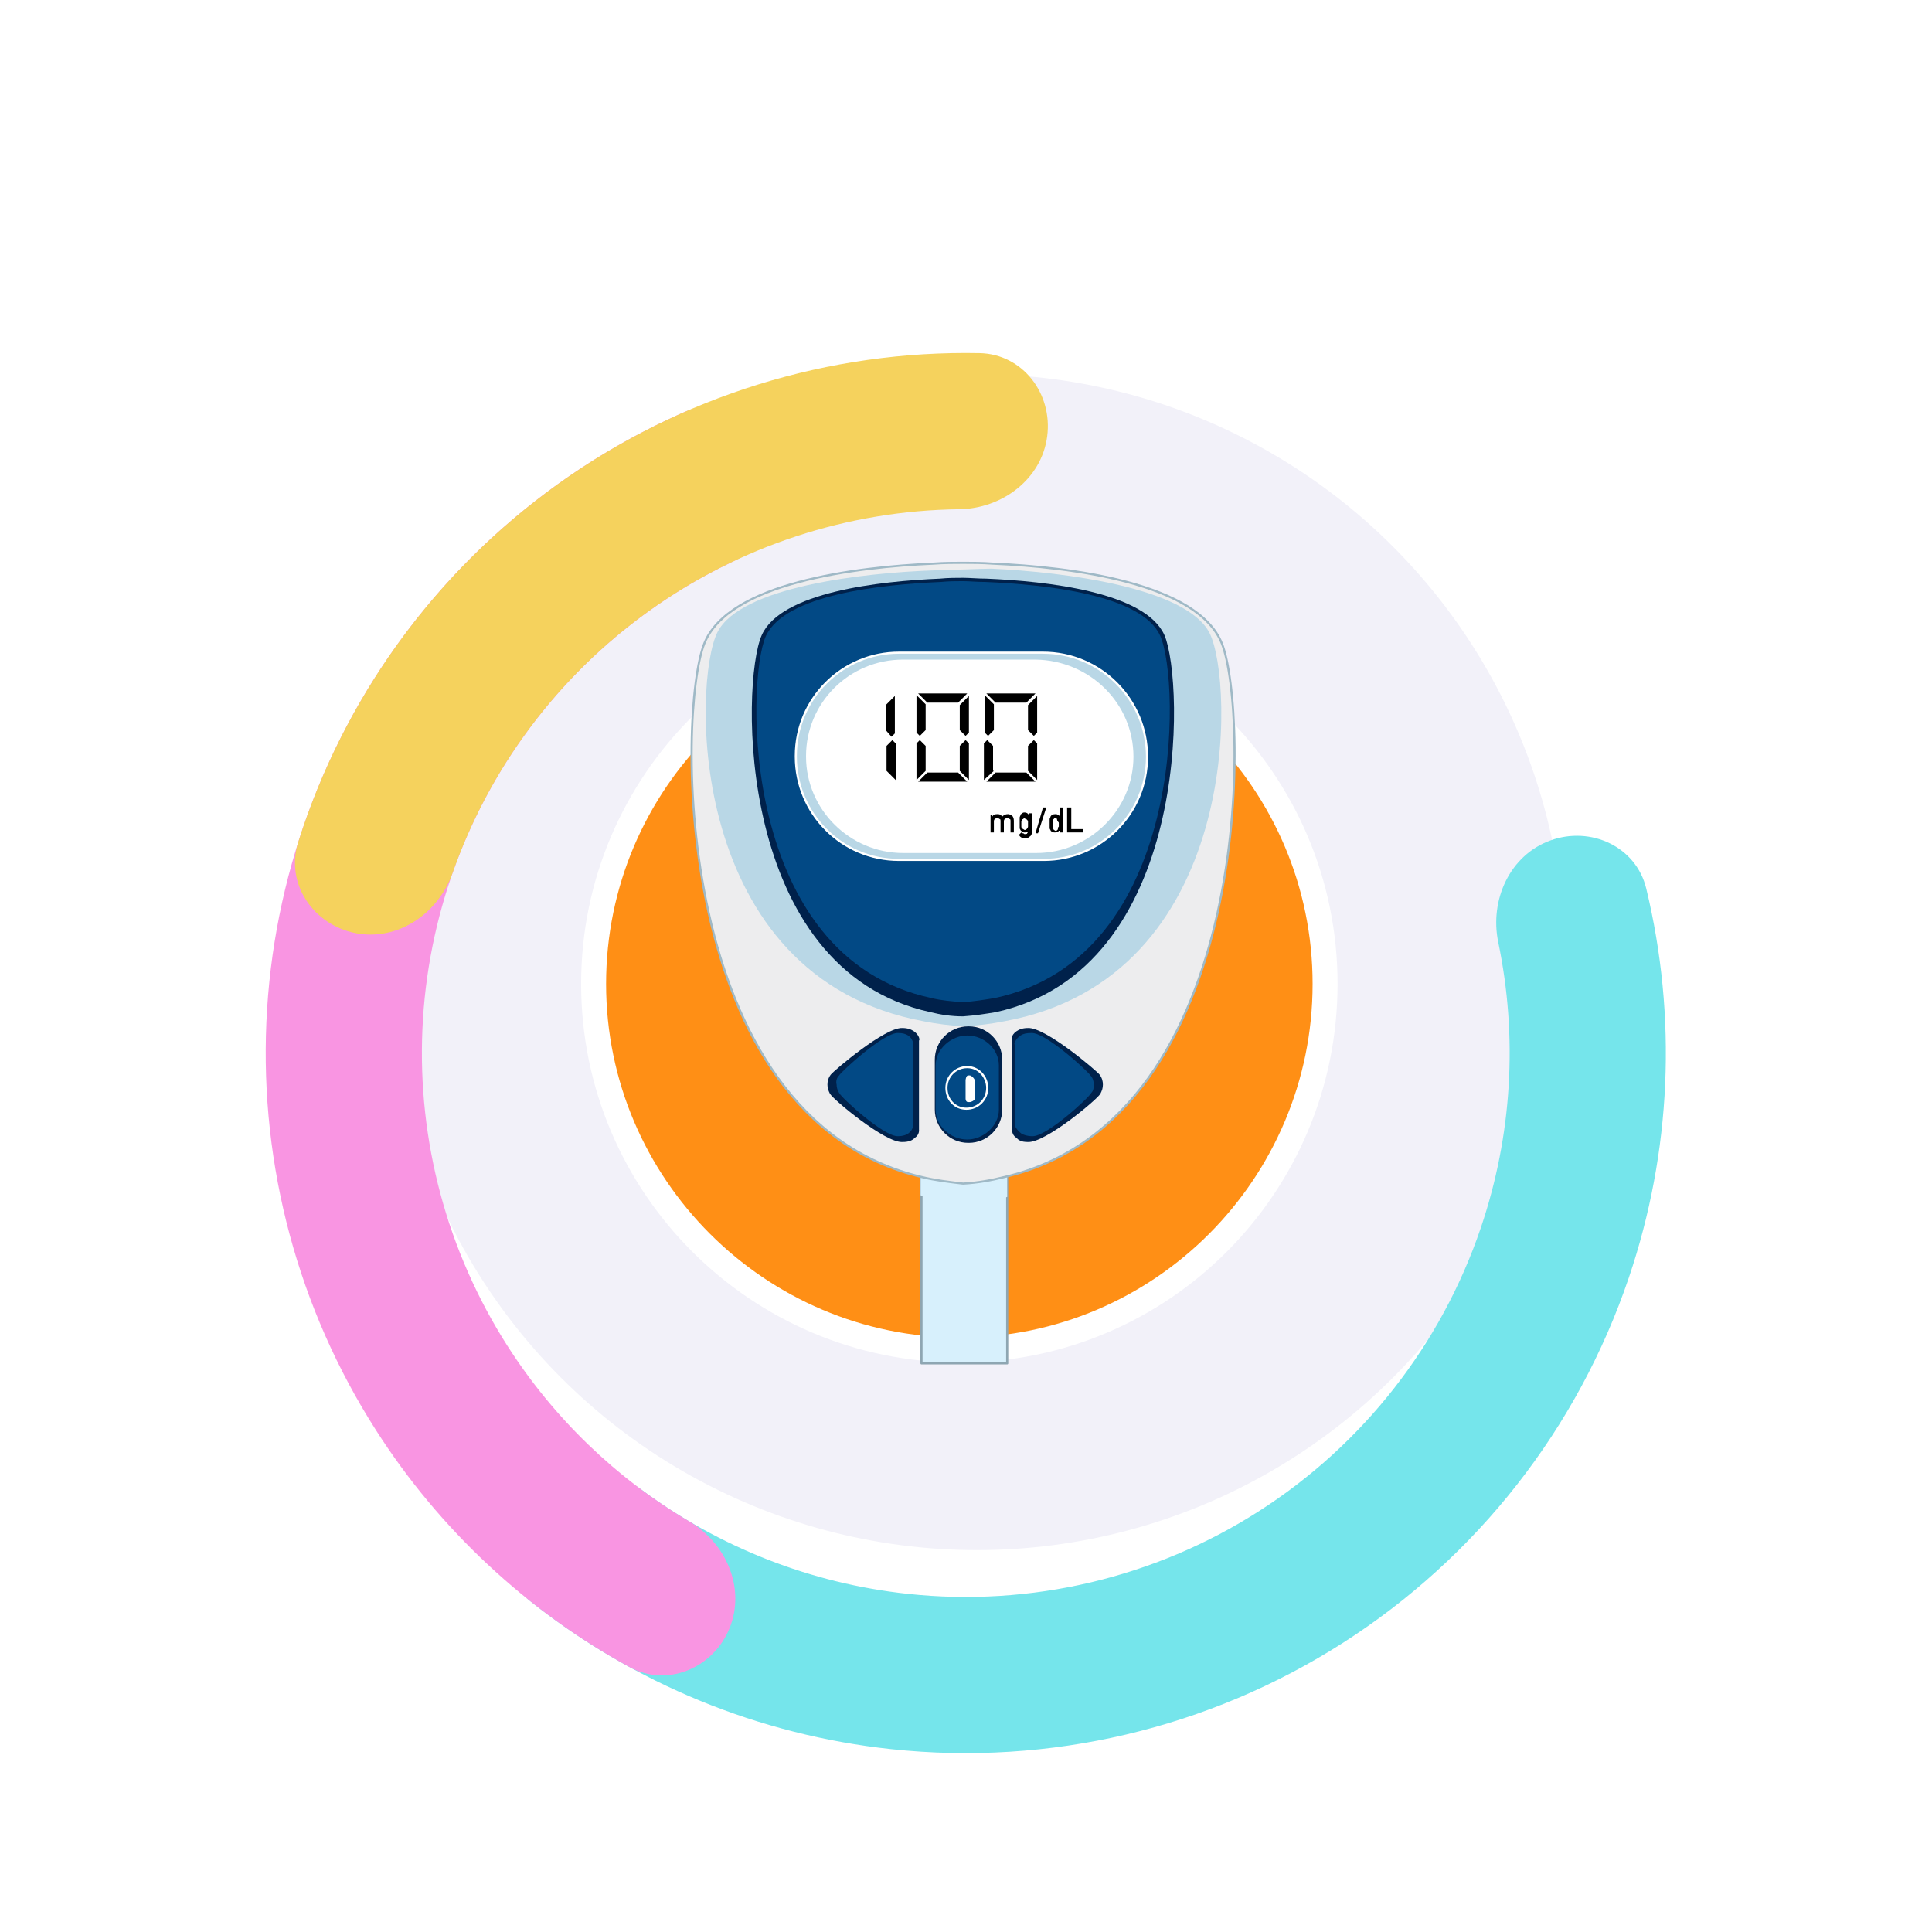 <svg width="332" height="332" viewBox="0 0 332 332" fill="none" xmlns="http://www.w3.org/2000/svg">
<circle cx="167.887" cy="165.333" r="105.538" fill="#F2F1F9" stroke="white" stroke-width="9"/>
<g filter="url(#filter0_d_177_4421)">
<path d="M266.407 129.433C273.373 126.9 281.151 130.485 282.893 137.688C288.222 159.725 287.234 182.918 279.901 204.563C271.127 230.462 253.79 252.6 230.749 267.327C207.707 282.053 180.336 288.491 153.145 285.577C130.422 283.143 108.959 274.299 91.198 260.209C85.391 255.603 85.405 247.038 90.629 241.78C95.853 236.523 104.302 236.587 110.252 241.005C123.571 250.892 139.352 257.107 156.005 258.891C177.129 261.154 198.394 256.153 216.295 244.712C234.196 233.271 247.665 216.072 254.481 195.951C259.855 180.088 260.843 163.156 257.463 146.917C255.953 139.661 259.442 131.966 266.407 129.433Z" fill="#75E5EB"/>
</g>
<g filter="url(#filter1_d_177_4421)">
<path d="M125.354 264.828C122.538 271.684 114.651 275.023 108.151 271.462C90.501 261.79 75.492 247.805 64.581 230.724C51.252 209.858 44.685 185.388 45.778 160.652C46.871 135.917 55.57 112.121 70.687 92.512C83.062 76.459 99.246 63.852 117.68 55.775C124.469 52.8 132.03 56.822 134.231 63.9C136.431 70.977 132.419 78.412 125.729 81.603C112.536 87.895 100.943 97.224 91.943 108.898C80.198 124.133 73.44 142.62 72.591 161.837C71.742 181.054 76.843 200.065 87.199 216.276C95.135 228.699 105.86 239.013 118.447 246.444C124.829 250.212 128.17 257.973 125.354 264.828Z" fill="#F995E2"/>
</g>
<g filter="url(#filter2_d_177_4421)">
<path d="M61.087 145.349C53.815 143.919 49.006 136.832 51.236 129.764C59.018 105.097 74.592 83.468 95.795 68.243C116.998 53.019 142.47 45.174 168.33 45.684C175.74 45.83 180.919 52.652 179.949 60C178.979 67.347 172.219 72.416 164.808 72.507C145.752 72.742 127.103 78.804 111.449 90.044C95.795 101.284 84.091 117.018 77.777 134.999C75.322 141.992 68.359 146.778 61.087 145.349Z" fill="#F5D25D"/>
</g>
<path d="M164.928 231.995C199.678 231.995 227.848 203.825 227.848 169.075C227.848 134.326 199.678 106.155 164.928 106.155C130.178 106.155 102.008 134.326 102.008 169.075C102.008 203.825 130.178 231.995 164.928 231.995Z" fill="#FF8F15"/>
<path d="M164.928 108.443C198.39 108.443 225.56 135.613 225.56 169.075C225.56 202.537 198.39 229.85 164.928 229.85C131.466 229.85 104.153 202.537 104.153 169.075C104.153 135.613 131.323 108.443 164.928 108.443ZM164.928 104.153C129.035 104.153 99.863 133.182 99.863 169.075C99.863 204.968 129.035 234.14 164.928 234.14C200.821 234.14 229.85 204.968 229.85 169.075C229.85 133.182 200.821 104.153 164.928 104.153Z" fill="white"/>
<path d="M173.079 198.676H158.35V234.283H173.079V198.676Z" fill="#D7F0FC" stroke="#8EA6B2" stroke-width="0.366" stroke-miterlimit="10" stroke-linecap="round" stroke-linejoin="round"/>
<path d="M166.93 206.97C168.932 206.827 171.077 206.398 173.079 205.683V198.533H158.207V205.397C160.781 206.827 164.07 207.113 166.93 206.97Z" fill="#D7F0FC"/>
<path d="M209.973 110.588C205.826 100.149 183.947 97.432 170.648 96.86C168.789 96.717 166.93 96.717 165.5 96.717C164.07 96.717 162.211 96.717 160.352 96.86C147.053 97.432 125.174 100.149 121.027 110.588C116.451 122.028 115.164 191.955 158.35 202.251C160.638 202.823 163.069 203.109 165.5 203.395C168.074 203.252 170.362 202.823 172.65 202.251C215.836 192.098 214.549 122.028 209.973 110.588Z" fill="#EDEDEE" stroke="#9FB9C6" stroke-width="0.366" stroke-miterlimit="10" stroke-linecap="round" stroke-linejoin="round"/>
<path d="M207.828 108.729C203.824 101.007 182.946 98.29 170.362 97.718C168.503 97.718 162.354 98.004 160.638 98.004C148.054 98.433 127.319 100.864 123.315 108.586C119.025 116.88 117.738 167.931 158.779 175.51C160.924 175.939 163.212 176.225 165.643 176.368C168.074 176.225 170.362 175.939 172.507 175.51C213.405 168.074 212.118 117.023 207.828 108.729Z" fill="#B9D7E6"/>
<path d="M200.106 109.158C196.817 101.722 179.8 99.863 169.504 99.434C168.074 99.434 166.644 99.291 165.5 99.291C164.356 99.291 162.926 99.291 161.496 99.434C151.2 99.863 134.183 101.722 130.894 109.158C127.319 117.166 126.318 166.644 159.923 173.937C161.639 174.366 163.498 174.652 165.5 174.652C167.502 174.509 169.361 174.223 171.077 173.937C204.682 166.644 203.538 117.166 200.106 109.158Z" fill="#00214B"/>
<path d="M199.391 109.301C196.245 102.151 179.514 100.435 169.361 100.006C167.931 100.006 166.501 99.863 165.5 99.863C164.356 99.863 163.069 99.863 161.639 100.006C151.486 100.435 134.898 102.151 131.609 109.301C128.177 117.023 127.176 164.499 160.066 171.506C161.782 171.935 163.641 172.078 165.5 172.221C167.359 172.078 169.218 171.792 170.934 171.506C203.824 164.499 202.823 117.023 199.391 109.301Z" fill="#024985"/>
<path d="M197.103 130.036C197.103 139.903 189.095 147.768 179.371 147.768H154.489C144.622 147.768 136.757 139.76 136.757 130.036V129.893C136.757 120.026 144.765 112.161 154.489 112.161H179.228C189.095 112.161 197.103 120.169 197.103 130.036Z" fill="#B9D7E6" stroke="white" stroke-width="0.366" stroke-miterlimit="10" stroke-linecap="round" stroke-linejoin="round"/>
<path d="M194.958 130.036C194.958 139.188 187.379 146.767 178.084 146.767H155.204C145.909 146.767 138.33 139.188 138.33 130.036V129.893C138.33 120.741 145.766 113.162 155.204 113.162H177.941C187.379 113.305 194.958 120.741 194.958 130.036Z" fill="white" stroke="#B9D7E6" stroke-width="0.366" stroke-miterlimit="10" stroke-linecap="round" stroke-linejoin="round"/>
<path d="M152.201 125.46V121.17L153.774 119.597V126.032L153.202 126.604L152.201 125.46ZM153.917 127.748V134.04L152.344 132.467V128.177L153.345 127.176L153.917 127.748Z" fill="black"/>
<path d="M159.065 125.46L158.064 126.461L157.492 125.889V119.454L159.065 121.027V125.46ZM159.065 132.467L157.492 134.04V127.748L158.064 127.176L159.065 128.177V132.467ZM166.215 119.168L164.642 120.741H159.351L157.778 119.168H166.215ZM166.215 134.326H157.778L159.351 132.753H164.642L166.215 134.326ZM166.501 125.889L165.929 126.461L164.928 125.46V121.17L166.501 119.597V125.889ZM166.501 134.04L164.928 132.467V128.177L165.929 127.176L166.501 127.748V134.04Z" fill="black"/>
<path d="M170.791 125.46L169.79 126.461L169.218 125.889V119.454L170.791 121.027V125.46ZM170.791 132.467L169.075 134.04V127.748L169.647 127.176L170.648 128.177V132.467H170.791ZM177.941 119.168L176.368 120.741H171.077L169.504 119.168H177.941ZM177.941 134.326H169.504L171.077 132.753H176.368L177.941 134.326ZM178.227 125.889L177.655 126.461L176.654 125.46V121.17L178.227 119.597V125.889ZM178.227 134.04L176.654 132.467V128.177L177.655 127.176L178.227 127.748V134.04Z" fill="black"/>
<path d="M169.933 140.045H170.505V140.331C170.648 140.045 170.934 139.902 171.363 139.902C171.506 139.902 171.792 139.902 171.935 140.045C172.078 140.188 172.221 140.188 172.221 140.331C172.507 140.045 172.793 139.902 173.222 139.902C173.508 139.902 173.651 140.045 173.937 140.188C174.08 140.331 174.223 140.617 174.223 141.046V143.048H173.651V141.189C173.651 140.903 173.651 140.76 173.508 140.76C173.365 140.617 173.222 140.617 173.079 140.617C172.936 140.617 172.793 140.617 172.65 140.76C172.507 140.903 172.507 141.046 172.507 141.189V143.048H171.935V141.189C171.935 140.903 171.935 140.76 171.792 140.76C171.649 140.617 171.506 140.617 171.363 140.617C171.22 140.617 171.077 140.617 170.934 140.76C170.791 140.903 170.791 141.046 170.791 141.189V143.048H170.219V140.045H169.933Z" fill="black"/>
<path d="M176.797 142.763C176.654 143.049 176.368 143.049 176.082 143.049C175.939 143.049 175.796 143.049 175.653 142.906C175.51 142.763 175.367 142.763 175.367 142.62C175.224 142.477 175.224 142.334 175.224 142.191C175.224 142.048 175.224 141.762 175.224 141.333C175.224 140.904 175.224 140.618 175.224 140.475C175.224 140.332 175.367 140.189 175.367 140.046C175.367 139.903 175.51 139.903 175.653 139.76C175.796 139.617 175.939 139.617 176.082 139.617C176.368 139.617 176.654 139.76 176.797 140.046V139.76H177.369V142.763C177.369 143.192 177.226 143.621 176.94 143.764C176.654 144.05 176.368 144.05 176.082 144.05C175.653 144.05 175.367 143.907 175.081 143.478L175.51 143.049C175.653 143.192 175.653 143.192 175.796 143.192C175.939 143.192 175.939 143.335 176.082 143.335C176.225 143.335 176.511 143.335 176.511 143.192C176.654 143.049 176.654 142.906 176.654 142.763H176.797ZM175.51 141.619C175.51 141.905 175.51 142.048 175.51 142.048C175.51 142.191 175.51 142.191 175.653 142.334L175.796 142.477C175.939 142.477 175.939 142.62 176.082 142.62C176.225 142.62 176.225 142.62 176.368 142.477C176.511 142.477 176.511 142.334 176.511 142.334C176.511 142.334 176.654 142.191 176.654 142.048C176.654 141.905 176.654 141.762 176.654 141.619C176.654 141.333 176.654 141.19 176.654 141.19C176.654 141.047 176.654 141.047 176.511 140.904L176.368 140.761C176.225 140.761 176.225 140.761 176.082 140.618C175.939 140.618 175.939 140.618 175.796 140.761C175.653 140.761 175.653 140.904 175.653 140.904C175.653 140.904 175.51 141.047 175.51 141.19C175.51 141.19 175.51 141.333 175.51 141.619Z" fill="black"/>
<path d="M179.228 138.759H179.8L178.37 143.192H177.941L179.228 138.759Z" fill="black"/>
<path d="M181.945 142.763C181.802 143.049 181.516 143.049 181.23 143.049C181.087 143.049 180.944 143.049 180.801 142.906C180.658 142.906 180.515 142.763 180.515 142.62C180.372 142.477 180.372 142.334 180.372 142.191C180.372 142.048 180.372 141.762 180.372 141.476C180.372 141.047 180.372 140.904 180.372 140.761C180.372 140.618 180.515 140.475 180.515 140.332C180.658 140.046 180.944 139.903 181.373 139.903C181.516 139.903 181.659 139.903 181.802 140.046C181.945 140.046 182.088 140.189 182.088 140.332V138.759H182.66V143.049H182.088V142.763H181.945ZM181.373 140.618C181.23 140.618 181.087 140.618 181.087 140.761C180.944 140.761 180.944 140.904 180.944 141.047C180.944 141.19 180.944 141.19 180.944 141.333C180.944 141.476 180.944 141.619 180.944 141.762C180.944 141.905 180.944 142.048 180.944 142.048C180.944 142.191 180.944 142.334 180.944 142.334C180.944 142.477 181.087 142.477 181.087 142.62C181.23 142.62 181.23 142.763 181.373 142.763C181.516 142.763 181.659 142.763 181.659 142.62C181.802 142.62 181.802 142.477 181.802 142.334C181.802 142.191 181.802 142.191 181.945 142.048C181.945 141.905 181.945 141.762 181.945 141.762C181.945 141.619 181.945 141.476 181.945 141.476C181.945 141.333 181.945 141.333 181.802 141.19C181.802 141.047 181.659 141.047 181.659 140.904C181.659 140.618 181.516 140.618 181.373 140.618Z" fill="black"/>
<path d="M183.375 138.759H184.09V142.477H186.092V143.049H183.375V138.759Z" fill="black"/>
<path d="M174.652 177.226C175.081 176.94 175.653 176.654 176.654 176.654C179.657 176.511 188.38 183.947 188.952 184.662C189.381 185.234 189.524 185.806 189.524 186.378C189.524 186.95 189.381 187.379 189.095 187.951C188.523 188.952 179.657 196.388 176.654 196.245C175.51 196.245 175.081 195.959 174.652 195.53C173.794 194.958 173.937 194.1 173.937 194.1V178.799C173.794 178.799 173.651 177.941 174.652 177.226Z" fill="#00214B"/>
<path d="M175.367 177.941C175.796 177.655 176.368 177.512 177.226 177.512C179.657 177.369 186.95 184.09 187.379 184.805C187.808 185.234 187.951 185.806 187.951 186.378C187.951 186.807 187.951 187.379 187.522 187.808C187.093 188.666 179.8 195.387 177.369 195.244C176.511 195.244 175.653 194.958 175.367 194.672C174.652 194.1 174.366 193.385 174.366 193.385V179.514C174.223 179.371 174.509 178.513 175.367 177.941Z" fill="#024985"/>
<path d="M157.063 177.226C156.634 176.94 156.062 176.654 155.061 176.654C152.058 176.511 143.335 183.947 142.763 184.662C142.334 185.234 142.191 185.806 142.191 186.378C142.191 186.95 142.334 187.379 142.62 187.951C143.192 188.952 152.058 196.388 155.061 196.245C156.205 196.245 156.777 195.959 157.206 195.53C158.064 194.958 157.921 194.1 157.921 194.1V178.799C158.064 178.799 158.064 177.941 157.063 177.226Z" fill="#00214B"/>
<path d="M156.062 177.941C155.633 177.655 155.061 177.512 154.346 177.512C151.915 177.369 144.622 184.09 144.193 184.805C143.764 185.234 143.621 185.806 143.764 186.378C143.764 186.807 143.907 187.379 144.193 187.808C144.622 188.666 151.915 195.387 154.346 195.244C155.204 195.244 155.919 194.958 156.205 194.672C156.92 194.1 156.92 193.385 156.92 193.385V179.514C156.92 179.371 156.92 178.513 156.062 177.941Z" fill="#024985"/>
<path d="M172.221 190.668C172.221 193.814 169.647 196.388 166.501 196.388H166.358C163.212 196.388 160.638 193.814 160.638 190.668V182.088C160.638 178.942 163.212 176.368 166.358 176.368H166.501C169.647 176.368 172.221 178.942 172.221 182.088V190.668Z" fill="#00214B"/>
<path d="M171.649 190.668C171.649 193.528 168.932 195.816 166.215 195.816C163.355 195.816 160.781 193.528 160.781 190.668V183.089C160.781 180.229 163.498 177.941 166.215 177.941C169.075 177.941 171.649 180.229 171.649 183.089V190.668Z" fill="#024985"/>
<path d="M167.502 188.809C167.502 189.095 166.93 189.381 166.644 189.381H166.358C166.072 189.381 165.929 189.095 165.929 188.809V185.663C165.929 185.377 166.072 184.805 166.358 184.805H166.644C166.93 184.805 167.502 185.377 167.502 185.663V188.809Z" fill="white"/>
<path d="M169.647 186.95C169.647 188.952 168.074 190.525 166.072 190.525C164.07 190.525 162.64 188.952 162.64 186.95C162.64 184.948 164.213 183.375 166.215 183.375C168.217 183.375 169.647 185.091 169.647 186.95Z" stroke="white" stroke-width="0.366" stroke-miterlimit="10" stroke-linecap="round" stroke-linejoin="round"/>
<path d="M123.029 156.205C123.029 156.205 129.178 197.389 163.927 202.251C163.927 202.251 135.041 195.816 123.029 156.205Z" fill="#EDEDEE"/>
<path d="M208.114 156.205C208.114 156.205 201.965 197.389 167.216 202.251C167.216 202.251 196.102 195.816 208.114 156.205Z" fill="#EDEDEE"/>
<defs>
<filter id="filter0_d_177_4421" x="71.775" y="128.623" width="229.488" height="187.639" filterUnits="userSpaceOnUse" color-interpolation-filters="sRGB">
<feFlood flood-opacity="0" result="BackgroundImageFix"/>
<feColorMatrix in="SourceAlpha" type="matrix" values="0 0 0 0 0 0 0 0 0 0 0 0 0 0 0 0 0 0 127 0" result="hardAlpha"/>
<feOffset dy="15"/>
<feGaussianBlur stdDeviation="7.5"/>
<feComposite in2="hardAlpha" operator="out"/>
<feColorMatrix type="matrix" values="0 0 0 0 0.459 0 0 0 0 0.898 0 0 0 0 0.922 0 0 0 0.5 0"/>
<feBlend mode="normal" in2="BackgroundImageFix" result="effect1_dropShadow_177_4421"/>
<feBlend mode="normal" in="SourceGraphic" in2="effect1_dropShadow_177_4421" result="shape"/>
</filter>
<filter id="filter1_d_177_4421" x="30.661" y="54.785" width="119.176" height="248.12" filterUnits="userSpaceOnUse" color-interpolation-filters="sRGB">
<feFlood flood-opacity="0" result="BackgroundImageFix"/>
<feColorMatrix in="SourceAlpha" type="matrix" values="0 0 0 0 0 0 0 0 0 0 0 0 0 0 0 0 0 0 127 0" result="hardAlpha"/>
<feOffset dy="15"/>
<feGaussianBlur stdDeviation="7.5"/>
<feComposite in2="hardAlpha" operator="out"/>
<feColorMatrix type="matrix" values="0 0 0 0 0.976 0 0 0 0 0.584 0 0 0 0 0.886 0 0 0 0.5 0"/>
<feBlend mode="normal" in2="BackgroundImageFix" result="effect1_dropShadow_177_4421"/>
<feBlend mode="normal" in="SourceGraphic" in2="effect1_dropShadow_177_4421" result="shape"/>
</filter>
<filter id="filter2_d_177_4421" x="35.686" y="45.661" width="159.38" height="129.94" filterUnits="userSpaceOnUse" color-interpolation-filters="sRGB">
<feFlood flood-opacity="0" result="BackgroundImageFix"/>
<feColorMatrix in="SourceAlpha" type="matrix" values="0 0 0 0 0 0 0 0 0 0 0 0 0 0 0 0 0 0 127 0" result="hardAlpha"/>
<feOffset dy="15"/>
<feGaussianBlur stdDeviation="7.5"/>
<feComposite in2="hardAlpha" operator="out"/>
<feColorMatrix type="matrix" values="0 0 0 0 0.961 0 0 0 0 0.824 0 0 0 0 0.365 0 0 0 0.5 0"/>
<feBlend mode="normal" in2="BackgroundImageFix" result="effect1_dropShadow_177_4421"/>
<feBlend mode="normal" in="SourceGraphic" in2="effect1_dropShadow_177_4421" result="shape"/>
</filter>
</defs>
</svg>
